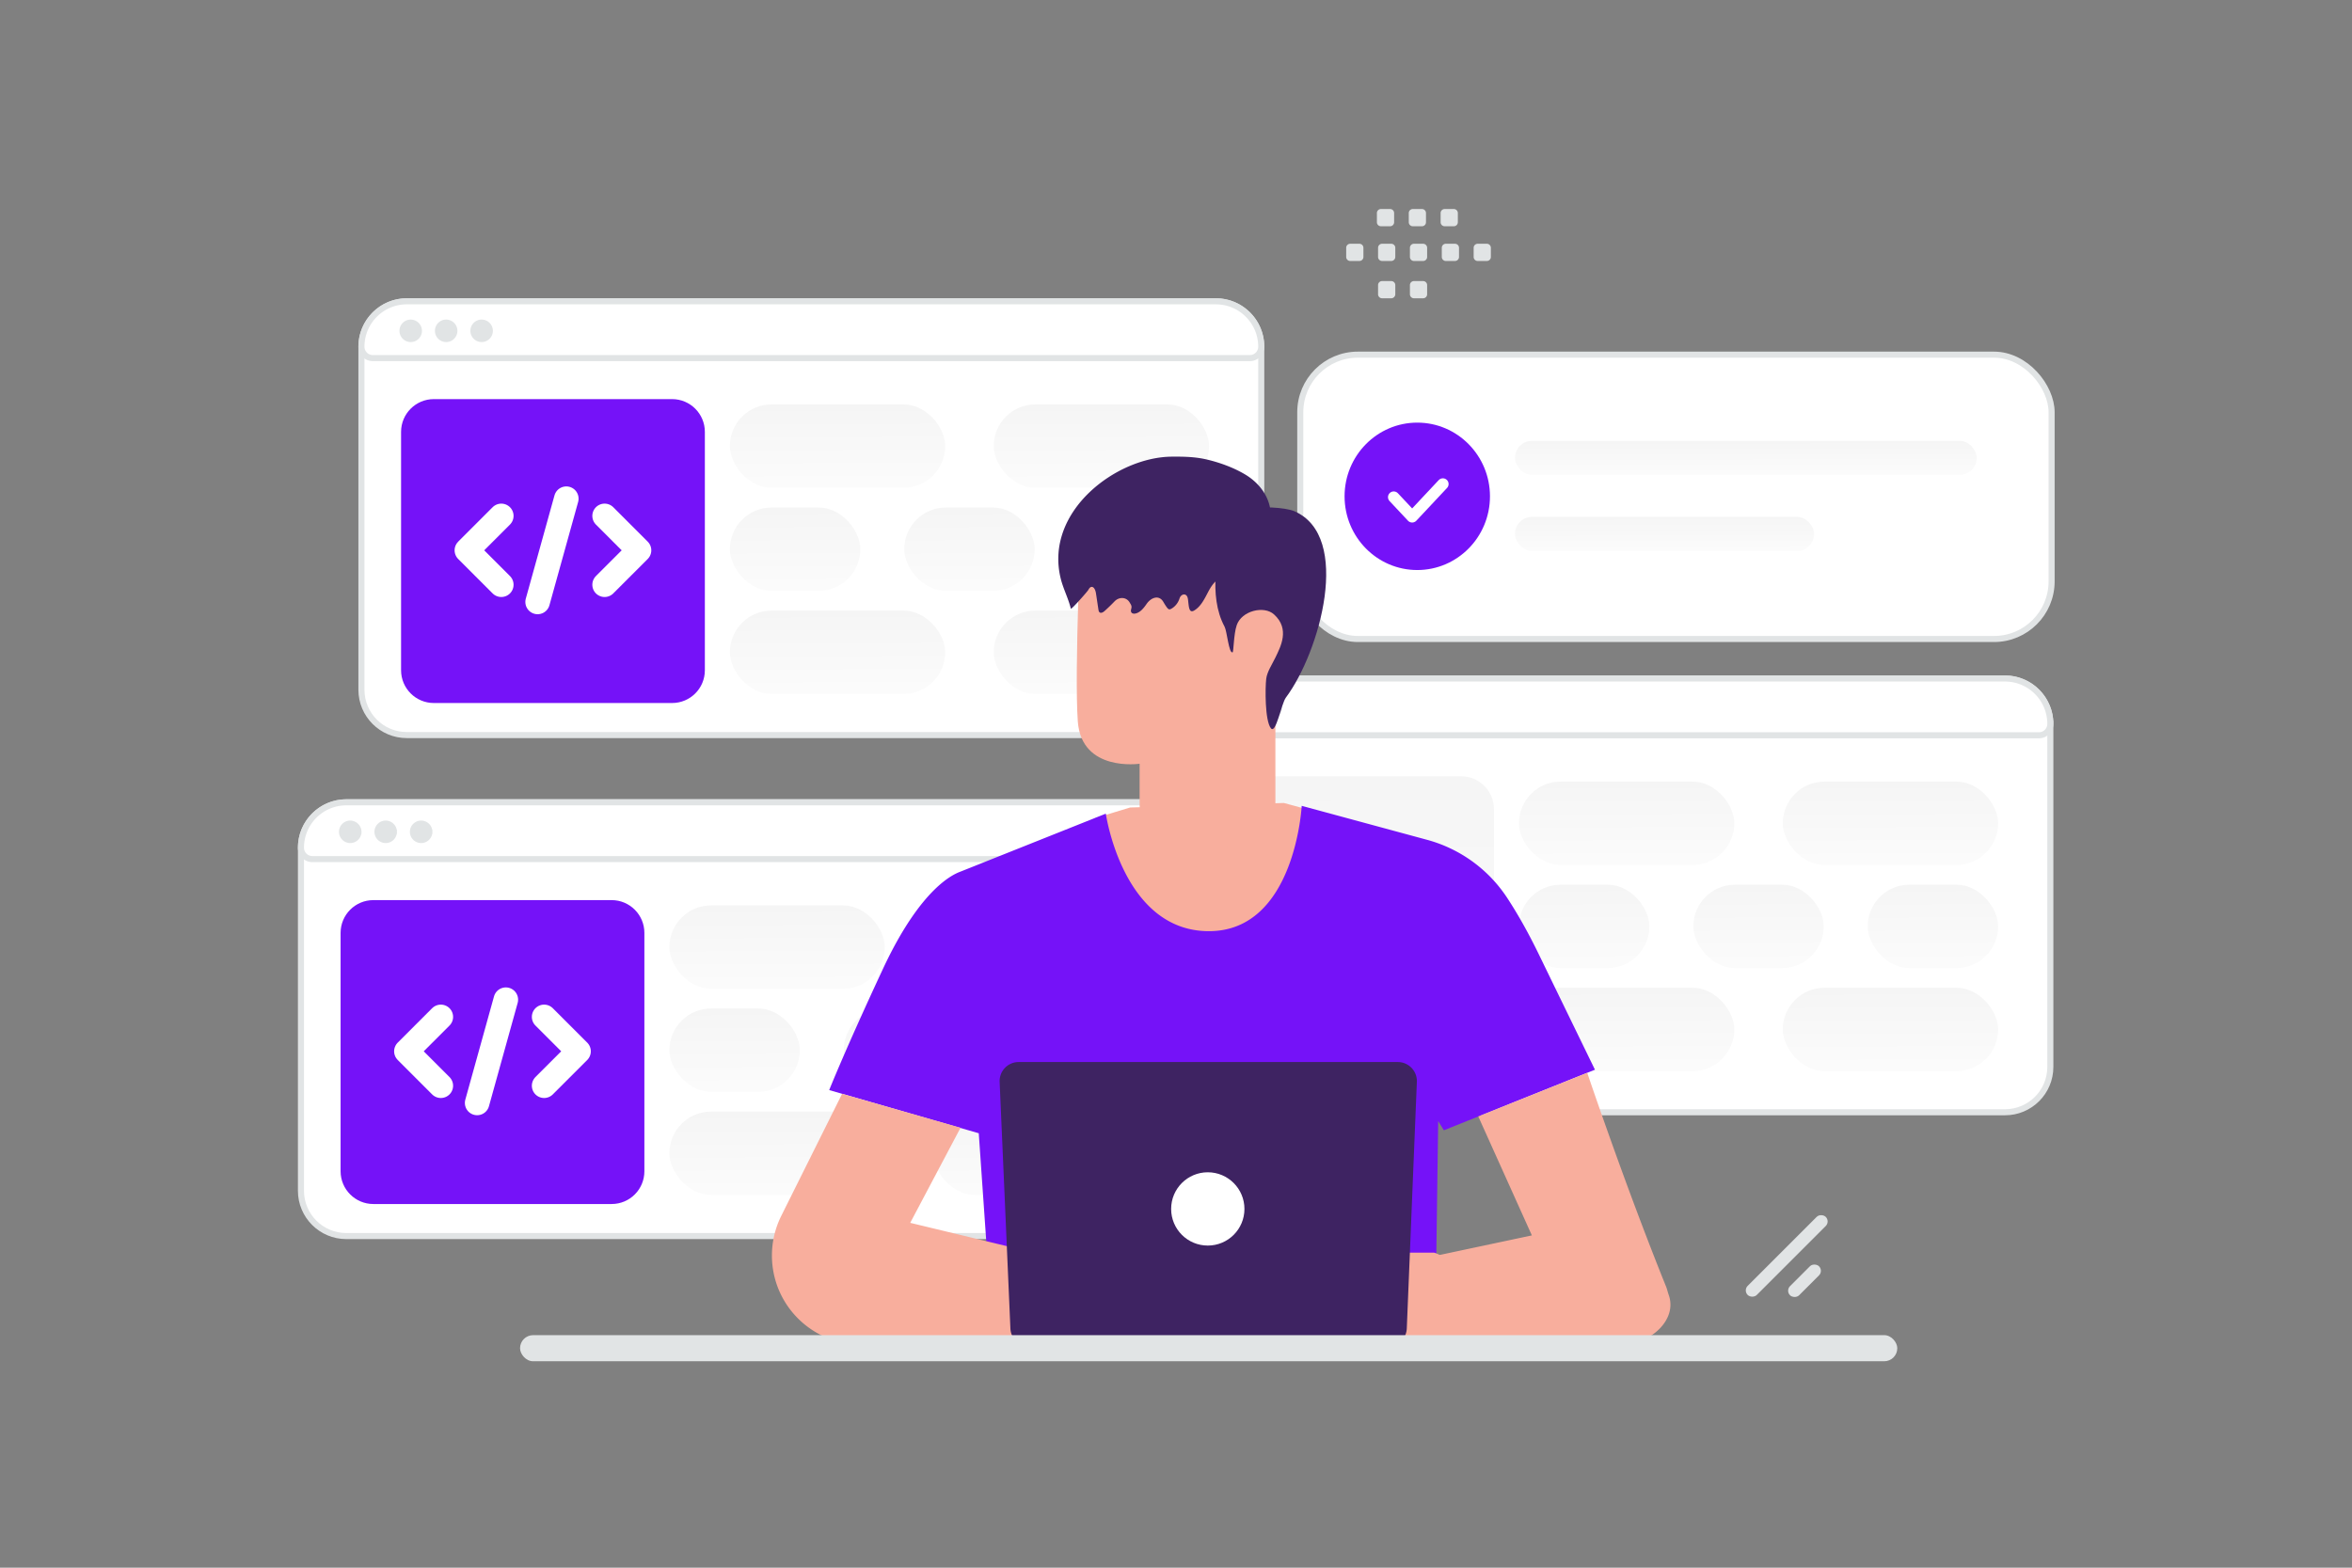<svg width="900" height="600" viewBox="0 0 900 600" fill="none" xmlns="http://www.w3.org/2000/svg"><rect x="0" y="0" width="900" height="600" fill="#808080" stroke="none"/><path fill="transparent" d="M0 0h900v600H0z"/><rect x="497.551" y="135.737" width="287.503" height="108.825" rx="22.048" fill="#fff" stroke="#E1E4E5" stroke-width="2.321"/><rect x="579.715" y="168.709" width="176.687" height="13.051" rx="6.525" fill="url(#a)"/><rect x="579.715" y="197.822" width="114.445" height="13.051" rx="6.525" fill="url(#b)"/><path fill-rule="evenodd" clip-rule="evenodd" d="M542.323 218.167c-15.363 0-27.818-12.631-27.818-28.21s12.455-28.21 27.818-28.21c15.362 0 27.817 12.631 27.817 28.21s-12.455 28.21-27.817 28.21z" fill="#7512f8"/><path d="m552.118 185.255-11.752 12.538-7.055-7.521" stroke="#fff" stroke-width="4.381" stroke-linecap="round" stroke-linejoin="round"/><path d="M459.482 324.443v131.29c0 9.591-7.775 17.348-17.364 17.348H132.524c-9.589 0-17.364-7.757-17.364-17.348v-131.29c0-9.594 7.777-17.374 17.364-17.374h309.594c9.587 0 17.364 7.78 17.364 17.374z" fill="#fff" stroke="#E1E4E5" stroke-width="2.321"/><path d="M234.053 460.812h-91.201c-6.905 0-12.521-5.62-12.521-12.528v-91.256c0-6.908 5.616-12.528 12.521-12.528h91.201c6.904 0 12.521 5.62 12.521 12.528v91.256c0 6.934-5.617 12.528-12.521 12.528z" fill="#7512f8"/><path d="M459.482 324.443a4.357 4.357 0 0 1-4.357 4.356H119.517a4.357 4.357 0 0 1-4.357-4.356c0-9.594 7.777-17.374 17.364-17.374h309.594c9.587 0 17.364 7.78 17.364 17.374z" fill="#fff" stroke="#E1E4E5" stroke-width="2.321"/><path d="M137.529 318.361a3.52 3.52 0 0 1-3.511 3.513 3.52 3.52 0 0 1-3.511-3.513 3.52 3.52 0 0 1 3.507-3.514c1.945.024 3.515 1.588 3.515 3.514zm13.568-.001a3.52 3.52 0 0 1-3.511 3.514 3.52 3.52 0 0 1-3.51-3.514 3.519 3.519 0 0 1 3.506-3.513c1.945.023 3.515 1.588 3.515 3.513zm13.568 0a3.52 3.52 0 0 1-3.511 3.514 3.52 3.52 0 0 1-3.511-3.514 3.52 3.52 0 0 1 3.507-3.513c1.968.023 3.515 1.585 3.515 3.513z" fill="#E1E4E5" stroke="#E1E4E5" stroke-width="1.583"/><rect x="256.152" y="346.524" width="82.39" height="31.912" rx="15.956" fill="url(#c)"/><rect x="256.152" y="425.432" width="82.39" height="31.912" rx="15.956" fill="url(#d)"/><rect x="256.152" y="385.978" width="49.898" height="31.912" rx="15.956" fill="url(#e)"/><rect x="322.876" y="385.978" width="49.898" height="31.912" rx="15.956" fill="url(#f)"/><rect x="389.601" y="385.978" width="49.898" height="31.912" rx="15.956" fill="url(#g)"/><rect x="357.109" y="346.524" width="82.39" height="31.912" rx="15.956" fill="url(#h)"/><rect x="357.109" y="425.432" width="82.39" height="31.912" rx="15.956" fill="url(#i)"/><path d="m168.682 415.543-13.175-13.176 13.175-13.175m39.527 0 13.176 13.175-13.176 13.176m-14.65-32.938-10.982 39.527" stroke="#fff" stroke-width="9.389" stroke-linecap="round" stroke-linejoin="round"/><path d="M784.569 277.058v131.289c0 9.592-7.775 17.349-17.363 17.349H457.611c-9.589 0-17.363-7.757-17.363-17.349V277.058c0-9.594 7.776-17.375 17.363-17.375h309.595c9.586 0 17.363 7.781 17.363 17.375z" fill="#fff" stroke="#E1E4E5" stroke-width="2.321"/><path d="M559.14 413.427h-91.201c-6.905 0-12.521-5.62-12.521-12.529v-91.255c0-6.909 5.616-12.529 12.521-12.529h91.201c6.904 0 12.521 5.62 12.521 12.529v91.255c0 6.935-5.617 12.529-12.521 12.529z" fill="url(#j)"/><path d="M784.569 277.058a4.357 4.357 0 0 1-4.356 4.356H444.604a4.356 4.356 0 0 1-4.356-4.356c0-9.594 7.776-17.375 17.363-17.375h309.595c9.586 0 17.363 7.781 17.363 17.375z" fill="#fff" stroke="#E1E4E5" stroke-width="2.321"/><path d="M462.616 270.975a3.52 3.52 0 0 1-3.511 3.513 3.52 3.52 0 0 1-3.511-3.513 3.52 3.52 0 0 1 3.506-3.514c1.946.024 3.516 1.588 3.516 3.514zm13.568-.001a3.52 3.52 0 0 1-3.511 3.514 3.52 3.52 0 0 1-3.511-3.514 3.52 3.52 0 0 1 3.507-3.513c1.945.023 3.515 1.588 3.515 3.513zm13.568 0a3.52 3.52 0 0 1-3.511 3.514 3.52 3.52 0 0 1-3.51-3.514 3.52 3.52 0 0 1 3.506-3.513c1.968.023 3.515 1.585 3.515 3.513z" fill="#E1E4E5" stroke="#E1E4E5" stroke-width="1.583"/><rect x="581.239" y="299.138" width="82.39" height="31.912" rx="15.956" fill="url(#k)"/><rect x="581.239" y="378.047" width="82.39" height="31.912" rx="15.956" fill="url(#l)"/><rect x="581.239" y="338.592" width="49.898" height="31.912" rx="15.956" fill="url(#m)"/><rect x="647.963" y="338.592" width="49.898" height="31.912" rx="15.956" fill="url(#n)"/><rect x="714.687" y="338.592" width="49.898" height="31.912" rx="15.956" fill="url(#o)"/><rect x="682.196" y="299.138" width="82.39" height="31.912" rx="15.956" fill="url(#p)"/><rect x="682.196" y="378.047" width="82.39" height="31.912" rx="15.956" fill="url(#q)"/><path d="m493.769 368.157-13.176-13.175 13.176-13.176m39.527 0 13.176 13.176-13.176 13.175m-14.651-32.937-10.982 39.526" stroke="#fff" stroke-width="9.389" stroke-linecap="round" stroke-linejoin="round"/><path d="M482.623 132.697v131.289c0 9.592-7.774 17.349-17.363 17.349H155.665c-9.588 0-17.363-7.757-17.363-17.349V132.697c0-9.594 7.777-17.375 17.363-17.375H465.26c9.587 0 17.363 7.781 17.363 17.375z" fill="#fff" stroke="#E1E4E5" stroke-width="2.321"/><path d="M257.195 269.065h-91.201c-6.905 0-12.521-5.619-12.521-12.528v-91.256c0-6.908 5.616-12.528 12.521-12.528h91.201c6.904 0 12.521 5.62 12.521 12.528v91.256c0 6.935-5.617 12.528-12.521 12.528z" fill="#7512f8"/><path d="M482.623 132.697a4.356 4.356 0 0 1-4.356 4.356H142.658a4.357 4.357 0 0 1-4.356-4.356c0-9.594 7.777-17.375 17.363-17.375H465.26c9.587 0 17.363 7.781 17.363 17.375z" fill="#fff" stroke="#E1E4E5" stroke-width="2.321"/><path d="M160.671 126.613a3.52 3.52 0 0 1-3.511 3.514 3.52 3.52 0 0 1-3.511-3.514 3.52 3.52 0 0 1 3.507-3.513c1.945.024 3.515 1.588 3.515 3.513zm13.569.001a3.52 3.52 0 0 1-3.511 3.513 3.52 3.52 0 0 1-3.511-3.513 3.52 3.52 0 0 1 3.506-3.514c1.946.024 3.516 1.588 3.516 3.514zm13.567 0a3.52 3.52 0 0 1-3.511 3.513 3.52 3.52 0 0 1-3.51-3.513 3.52 3.52 0 0 1 3.506-3.514c1.968.024 3.515 1.585 3.515 3.514z" fill="#E1E4E5" stroke="#E1E4E5" stroke-width="1.583"/><rect x="279.294" y="154.777" width="82.39" height="31.912" rx="15.956" fill="url(#r)"/><rect x="279.294" y="233.686" width="82.39" height="31.912" rx="15.956" fill="url(#s)"/><rect x="279.294" y="194.231" width="49.898" height="31.912" rx="15.956" fill="url(#t)"/><rect x="346.019" y="194.231" width="49.898" height="31.912" rx="15.956" fill="url(#u)"/><rect x="412.743" y="194.231" width="49.898" height="31.912" rx="15.956" fill="url(#v)"/><rect x="380.251" y="154.777" width="82.39" height="31.912" rx="15.956" fill="url(#w)"/><rect x="380.251" y="233.686" width="82.39" height="31.912" rx="15.956" fill="url(#x)"/><path d="m191.824 223.796-13.175-13.175 13.175-13.176m39.527 0 13.176 13.176-13.176 13.175m-14.65-32.938-10.982 39.527" stroke="#fff" stroke-width="9.389" stroke-linecap="round" stroke-linejoin="round"/><path d="m418.888 313.175 13.538-4.118 58.854-1.732 13.273 3.623-1.732 32.343-30.028 19.159-29.126-.583-18.31-16.684-4.065-16.543-2.404-15.465z" fill="#F8AE9D"/><path d="M588.805 365.188c-4.26-8.783-8.342-15.835-11.983-21.403a53.345 53.345 0 0 0-30.717-22.357l-48.002-13.008s-2.492 47.967-35.507 47.967-39.448-44.98-39.448-44.98l-55.549 22.163c-1.909.742-14.793 5.196-29.78 37.345-14.281 30.611-20.52 46.287-20.52 46.287l57.228 16.526 3.57 51.466-1.219 29.391 173.698-.389-.972-33.598.725-51.519 2.174 3.517 57.811-23.188s-7.441-15.27-21.509-44.22z" fill="#7512f8"/><path d="M456.987 330.287c14.088-.259 30.092-27.739 30.092-27.739l.919-70.587c.736-20.33-11.911-37.652-34.705-37.748l-2.116.096c-21.216 1.011-38.017 16.378-38.584 35.314-.536 17.622-.858 37.091-.168 46.497 1.441 19.469 23.653 16.183 23.653 16.183.046 0-.061 9.807 0 15.536.168 12.865 15.253 22.886 20.909 22.448z" fill="#F8AE9D"/><path d="M480.959 235.833c.388-.184 15.562-5.252 15.901 9.736.339 14.989-15.546 12.225-15.578 11.795-.032-.43-.323-21.531-.323-21.531zM322.231 418.635l-23.277 46.712a34.065 34.065 0 0 0-3.535 16.843c.884 18.133 15.854 32.396 34.005 32.396l67.297-1.058 2.373-33.265-50.794-12.248 19.246-36.39-45.315-12.99zm285.132-8.041s14.439 42.894 30.187 81.882c.318.778.671 2.227.954 3.023 3.552 9.667-7.14 19.087-17.939 19.087l-91.003-.159v-29.586l56.61-12.018-20.502-45.528 41.693-16.701z" fill="#F8AE9D"/><path d="M424.968 483.48c.017.106 2.085-.548 5.532-.76 3.428-.23 8.289.159 13.131 2.227 4.843 2.068 8.501 5.302 10.693 7.935 2.227 2.634 3.181 4.595 3.27 4.525.035-.018-.177-.513-.654-1.361a26.731 26.731 0 0 0-2.316-3.411c-2.156-2.74-5.832-6.098-10.781-8.201-4.948-2.103-9.915-2.456-13.379-2.103a25.339 25.339 0 0 0-4.065.689c-.936.23-1.449.424-1.431.46zm3.11-7.158c.036.141 2.139-.901 5.762-1.007 3.606-.16 8.678.936 13.415 3.799 4.736 2.881 8.289 6.522 10.798 9.138 1.202 1.272 2.192 2.333 2.969 3.146.707.742 1.096 1.149 1.132 1.113.035-.018-.319-.477-.973-1.255a105.506 105.506 0 0 0-2.827-3.269c-2.457-2.687-5.992-6.416-10.817-9.35-4.825-2.916-10.038-3.976-13.715-3.711-1.838.106-3.305.442-4.277.777-.495.142-.848.318-1.095.425-.248.106-.372.176-.372.194z" fill="#EB996E"/><path d="M548.702 479.414h-13.061s-29.48-10.657-35.542-9.632c-5.461.919-25.45 14.192-29.374 16.825-.442.301-.76.707-.954 1.202a4.281 4.281 0 0 0 2.386 5.444l.406.177-.176.6a7.146 7.146 0 0 0-.301 2.386c.141 2.811 3.924 3.659 5.355 1.238l-.76 1.343a3.342 3.342 0 0 0-.424 1.785l.071 1.219a3.28 3.28 0 0 0 2.262 2.934 3.243 3.243 0 0 0 3.429-.901c2.527-2.793 8.006-8.378 11.718-8.996 3.287-.548 8.783-.619 12.106-.601a4.078 4.078 0 0 1 3.8 2.616c-2.192.159-17.515 8.147-22.941 11.01-1.679.884-2.934 2.475-3.146 4.366-.194 1.697.654 3.482 4.012 2.686 7.211-1.679 20.166-7.635 20.166-7.635s6.681-1.909 11.011 1.149c6.097 4.295 8.89 5.868 14.121 4.136 5.232-1.732 9.085-4.224 9.085-4.224l10.304-1.025c.035 0 9.773-24.355-3.553-28.102z" fill="#F8AE9D"/><path d="M509.766 484.398c-.018.106-2.085-.547-5.532-.76-3.429-.229-8.289.16-13.131 2.227-4.843 2.068-8.502 5.302-10.693 7.936-2.227 2.633-3.181 4.595-3.27 4.524-.035-.017.177-.512.654-1.361a26.598 26.598 0 0 1 2.315-3.411c2.157-2.739 5.833-6.097 10.781-8.2 4.949-2.103 9.915-2.457 13.38-2.103 1.732.159 3.128.441 4.064.689.937.247 1.45.424 1.432.459zm-3.111-7.157c-.035.141-2.138-.902-5.761-1.008-3.606-.159-8.678.937-13.415 3.8-4.736 2.881-8.289 6.522-10.798 9.137-1.202 1.273-2.192 2.333-2.97 3.146-.707.743-1.095 1.149-1.131 1.114-.035-.018.318-.477.972-1.255.654-.795 1.609-1.909 2.828-3.27 2.457-2.686 5.991-6.415 10.816-9.349 4.825-2.916 10.039-3.977 13.715-3.712 1.838.106 3.305.442 4.277.778.495.141.849.318 1.096.424.248.106.371.177.371.195z" fill="#EB996E"/><path d="M531.029 515.416H393.898a7.263 7.263 0 0 1-7.264-6.964l-4.118-94.378c-.177-4.135 3.128-7.6 7.264-7.6h145.102c4.135 0 7.44 3.447 7.281 7.583l-3.853 94.395c-.159 3.889-3.375 6.964-7.281 6.964z" fill="#3E2362"/><path d="M476.188 462.692c0 7.754-6.27 14.023-14.024 14.023s-14.023-6.269-14.023-14.023 6.269-14.024 14.023-14.024 14.024 6.303 14.024 14.024z" fill="#fff"/><path fill="#F8AE9D" d="M475.657 263.141h12.372v53.021h-12.372z"/><path d="M480.513 215.764c-2.229 2.877-6.161 3.511-9.399 4.08-4.354.764-6.508 2.356-8.768 6.63-1.431 2.731-2.862 5.721-5.423 7.2-2.082 1.207-2.006-1.871-2.336-4.255a5.494 5.494 0 0 0-.128-.627c-.504-1.903-2.529-1.578-3.124.299-.542 1.69-1.702 3.12-3.179 3.917-.241.13-.497.243-.753.195-.346-.049-.617-.374-.843-.667-.474-.612-.944-1.39-1.43-2.214-1.597-2.708-4.62-1.74-6.404.849-1.114 1.609-2.44 3.267-4.263 3.641-.587.13-1.325.032-1.596-.537-.347-.698.195-1.397.105-2.112-.075-.667-.362-.959-.678-1.528-1.241-2.207-4.082-2.287-5.828-.454a64.452 64.452 0 0 1-3.798 3.672c-.557.487-1.371.975-1.928.487-.301-.26-.376-.698-.437-1.121-.316-2.064-.617-4.128-.934-6.192-.18-1.154-.798-2.665-1.853-2.373-.512.147-.813.683-1.099 1.17-.347.618-6.538 7.655-6.658 7.119-.965-3.998-2.938-7.639-3.902-11.637-6.236-25.726 21.436-46.415 42.57-46.529 4.7-.032 8.994.044 13.558 1.133 4.866 1.17 10.002 3.028 14.416 5.644 6.191 3.657 10.876 10.304 9.671 18.235" fill="#3E2362"/><path d="M469.398 207.068c-3.109 3.414-3.933 8.218-4.222 12.756-.427 6.844.152 13.954 3.414 20.029.93 1.73 1.616 10.288 3.049 9.815.458-.147.381-6.784 1.586-10.362 1.859-5.543 10.427-7.656 14.283-4.153 6.159 5.572 2.546 12.342.503 16.555-1.219 2.543-3.155 5.396-3.491 8.086-.411 3.444-.533 15.994 1.784 18.92 1.936 2.454 3.994-9.401 5.747-11.736 12.973-17.398 25.412-61.699 3.262-71.307-3.369-1.464-13.765-2.217-16.921-.355" fill="#3E2362"/><path fill-rule="evenodd" clip-rule="evenodd" d="M568.947 99.883h-3.516c-.85 0-1.534-.692-1.534-1.535v-3.515c0-.85.691-1.535 1.534-1.535h3.516a1.54 1.54 0 0 1 1.534 1.535v3.515a1.53 1.53 0 0 1-1.534 1.535zm-12.189 0h-3.516a1.54 1.54 0 0 1-1.534-1.535v-3.515c0-.85.692-1.535 1.534-1.535h3.516a1.54 1.54 0 0 1 1.534 1.535v3.515a1.54 1.54 0 0 1-1.534 1.535zm-12.197 0h-3.516a1.54 1.54 0 0 1-1.534-1.535v-3.515c0-.85.691-1.535 1.534-1.535h3.516a1.54 1.54 0 0 1 1.534 1.535v3.515a1.53 1.53 0 0 1-1.534 1.535zm-12.19 0h-3.516a1.54 1.54 0 0 1-1.534-1.535v-3.515c0-.85.692-1.535 1.534-1.535h3.516c.85 0 1.542.692 1.542 1.535v3.515a1.552 1.552 0 0 1-1.542 1.535zm-12.189 0h-3.516c-.85 0-1.541-.692-1.541-1.535v-3.515c0-.85.691-1.535 1.541-1.535h3.516a1.54 1.54 0 0 1 1.535 1.535v3.515a1.54 1.54 0 0 1-1.535 1.535zm36.129-13.291h-3.515a1.54 1.54 0 0 1-1.535-1.535v-3.523A1.54 1.54 0 0 1 552.796 80h3.515c.85 0 1.535.692 1.535 1.534v3.516a1.533 1.533 0 0 1-1.535 1.542zm-12.189 0h-3.516a1.54 1.54 0 0 1-1.534-1.535v-3.523A1.54 1.54 0 0 1 540.606 80h3.516a1.54 1.54 0 0 1 1.534 1.534v3.516a1.532 1.532 0 0 1-1.534 1.542zm-12.189 0h-3.516c-.85 0-1.542-.692-1.542-1.535v-3.523c0-.842.692-1.534 1.542-1.534h3.516a1.54 1.54 0 0 1 1.534 1.534v3.516c0 .85-.691 1.542-1.534 1.542zm12.628 27.57h-3.516a1.54 1.54 0 0 1-1.534-1.535v-3.515c0-.85.691-1.535 1.534-1.535h3.516a1.54 1.54 0 0 1 1.534 1.535v3.515a1.531 1.531 0 0 1-1.534 1.535zm-12.19 0h-3.516a1.54 1.54 0 0 1-1.534-1.535v-3.515c0-.85.692-1.535 1.534-1.535h3.516c.85 0 1.542.692 1.542 1.535v3.515a1.552 1.552 0 0 1-1.542 1.535z" fill="#E1E4E5"/><rect x="199" y="511" width="527" height="10" rx="5" fill="#E1E4E5"/><rect x="667.014" y="493.877" width="42.252" height="4.923" rx="2.461" transform="rotate(-45 667.014 493.877)" fill="#E1E4E5"/><rect x="683.214" y="493.992" width="15.688" height="4.923" rx="2.461" transform="rotate(-45 683.214 493.992)" fill="#E1E4E5"/><defs><linearGradient id="a" x1="671.826" y1="189.077" x2="671.796" y2="154.507" gradientUnits="userSpaceOnUse"><stop stop-color="#fff"/><stop offset="1" stop-color="#EEE"/></linearGradient><linearGradient id="b" x1="639.377" y1="218.19" x2="639.332" y2="183.621" gradientUnits="userSpaceOnUse"><stop stop-color="#fff"/><stop offset="1" stop-color="#EEE"/></linearGradient><linearGradient id="c" x1="299.104" y1="396.327" x2="298.723" y2="311.8" gradientUnits="userSpaceOnUse"><stop stop-color="#fff"/><stop offset="1" stop-color="#EEE"/></linearGradient><linearGradient id="d" x1="299.104" y1="475.236" x2="298.723" y2="390.708" gradientUnits="userSpaceOnUse"><stop stop-color="#fff"/><stop offset="1" stop-color="#EEE"/></linearGradient><linearGradient id="e" x1="282.165" y1="435.781" x2="281.536" y2="351.257" gradientUnits="userSpaceOnUse"><stop stop-color="#fff"/><stop offset="1" stop-color="#EEE"/></linearGradient><linearGradient id="f" x1="348.889" y1="435.781" x2="348.26" y2="351.257" gradientUnits="userSpaceOnUse"><stop stop-color="#fff"/><stop offset="1" stop-color="#EEE"/></linearGradient><linearGradient id="g" x1="415.614" y1="435.781" x2="414.985" y2="351.257" gradientUnits="userSpaceOnUse"><stop stop-color="#fff"/><stop offset="1" stop-color="#EEE"/></linearGradient><linearGradient id="h" x1="400.061" y1="396.327" x2="399.68" y2="311.8" gradientUnits="userSpaceOnUse"><stop stop-color="#fff"/><stop offset="1" stop-color="#EEE"/></linearGradient><linearGradient id="i" x1="400.061" y1="475.236" x2="399.68" y2="390.708" gradientUnits="userSpaceOnUse"><stop stop-color="#fff"/><stop offset="1" stop-color="#EEE"/></linearGradient><linearGradient id="j" x1="516.018" y1="478.638" x2="512.429" y2="170.586" gradientUnits="userSpaceOnUse"><stop stop-color="#fff"/><stop offset="1" stop-color="#EEE"/></linearGradient><linearGradient id="k" x1="624.19" y1="348.941" x2="623.809" y2="264.414" gradientUnits="userSpaceOnUse"><stop stop-color="#fff"/><stop offset="1" stop-color="#EEE"/></linearGradient><linearGradient id="l" x1="624.19" y1="427.85" x2="623.809" y2="343.323" gradientUnits="userSpaceOnUse"><stop stop-color="#fff"/><stop offset="1" stop-color="#EEE"/></linearGradient><linearGradient id="m" x1="607.252" y1="388.396" x2="606.622" y2="303.871" gradientUnits="userSpaceOnUse"><stop stop-color="#fff"/><stop offset="1" stop-color="#EEE"/></linearGradient><linearGradient id="n" x1="673.976" y1="388.396" x2="673.347" y2="303.871" gradientUnits="userSpaceOnUse"><stop stop-color="#fff"/><stop offset="1" stop-color="#EEE"/></linearGradient><linearGradient id="o" x1="740.7" y1="388.396" x2="740.071" y2="303.871" gradientUnits="userSpaceOnUse"><stop stop-color="#fff"/><stop offset="1" stop-color="#EEE"/></linearGradient><linearGradient id="p" x1="725.148" y1="348.941" x2="724.766" y2="264.414" gradientUnits="userSpaceOnUse"><stop stop-color="#fff"/><stop offset="1" stop-color="#EEE"/></linearGradient><linearGradient id="q" x1="725.148" y1="427.85" x2="724.766" y2="343.323" gradientUnits="userSpaceOnUse"><stop stop-color="#fff"/><stop offset="1" stop-color="#EEE"/></linearGradient><linearGradient id="r" x1="322.246" y1="204.58" x2="321.865" y2="120.053" gradientUnits="userSpaceOnUse"><stop stop-color="#fff"/><stop offset="1" stop-color="#EEE"/></linearGradient><linearGradient id="s" x1="322.246" y1="283.489" x2="321.865" y2="198.961" gradientUnits="userSpaceOnUse"><stop stop-color="#fff"/><stop offset="1" stop-color="#EEE"/></linearGradient><linearGradient id="t" x1="305.307" y1="244.034" x2="304.678" y2="159.51" gradientUnits="userSpaceOnUse"><stop stop-color="#fff"/><stop offset="1" stop-color="#EEE"/></linearGradient><linearGradient id="u" x1="372.032" y1="244.034" x2="371.402" y2="159.51" gradientUnits="userSpaceOnUse"><stop stop-color="#fff"/><stop offset="1" stop-color="#EEE"/></linearGradient><linearGradient id="v" x1="438.756" y1="244.034" x2="438.127" y2="159.51" gradientUnits="userSpaceOnUse"><stop stop-color="#fff"/><stop offset="1" stop-color="#EEE"/></linearGradient><linearGradient id="w" x1="423.203" y1="204.58" x2="422.822" y2="120.053" gradientUnits="userSpaceOnUse"><stop stop-color="#fff"/><stop offset="1" stop-color="#EEE"/></linearGradient><linearGradient id="x" x1="423.203" y1="283.489" x2="422.822" y2="198.961" gradientUnits="userSpaceOnUse"><stop stop-color="#fff"/><stop offset="1" stop-color="#EEE"/></linearGradient></defs></svg>
